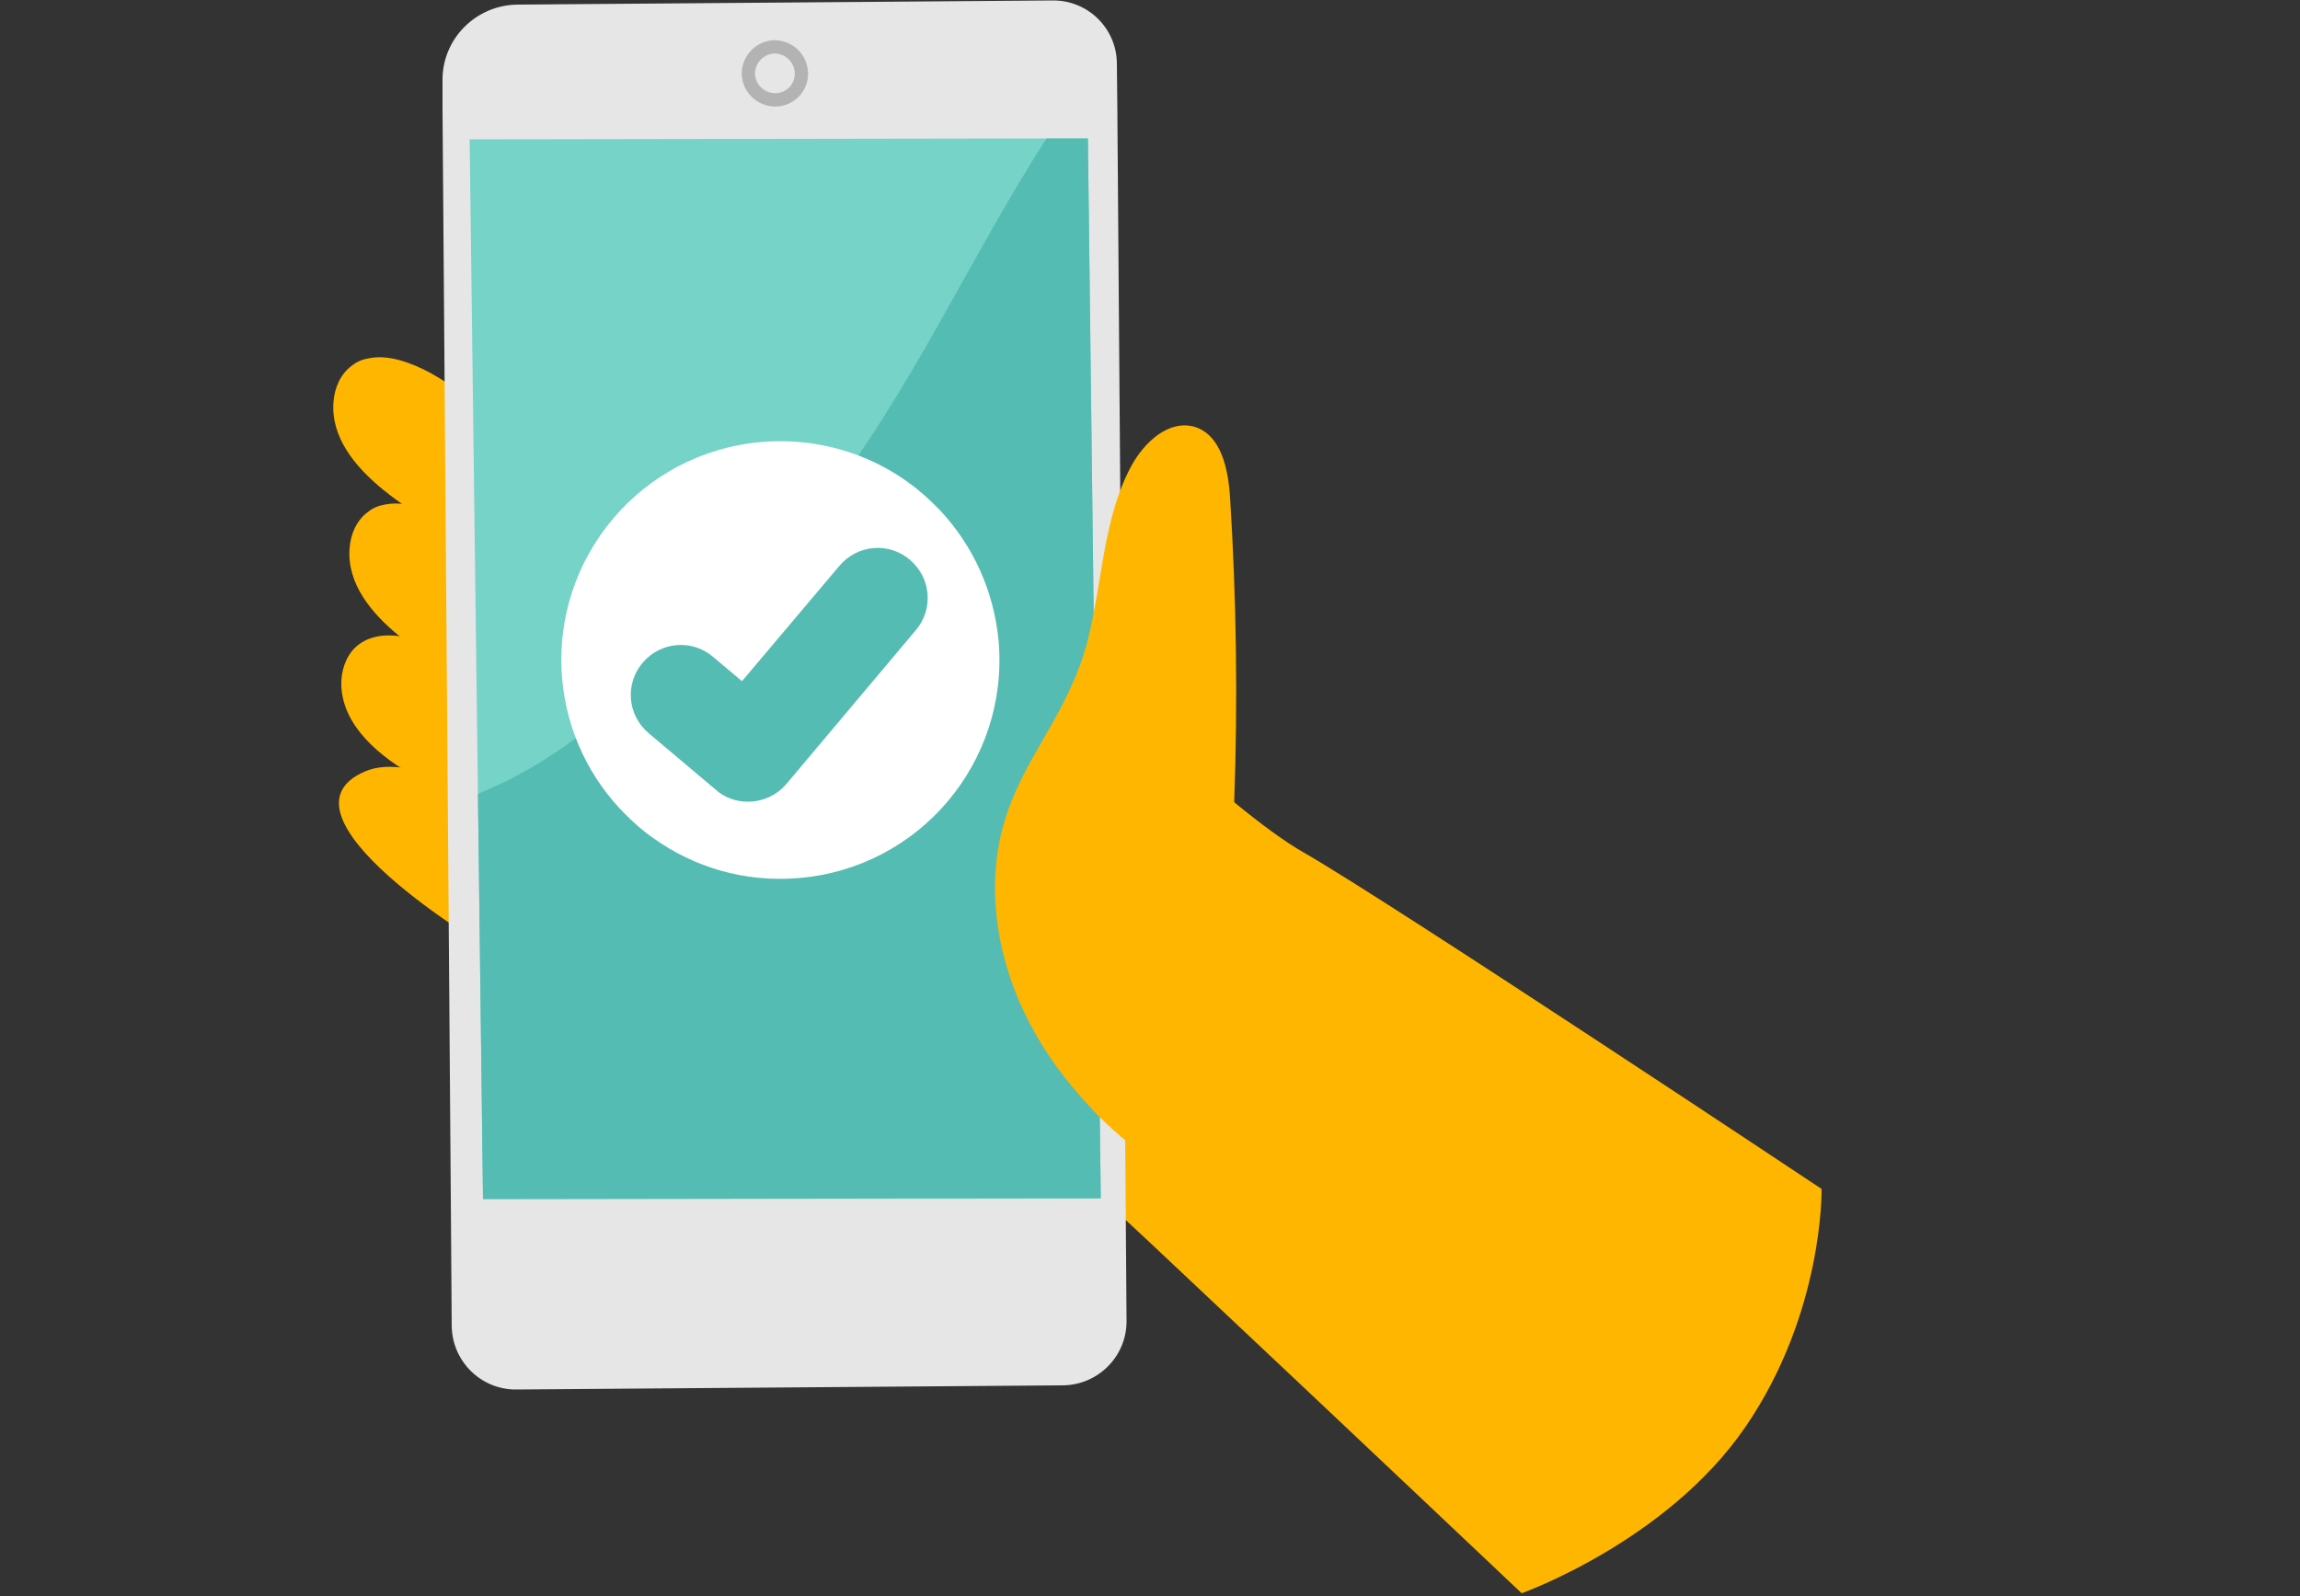 <?xml version="1.0" encoding="utf-8"?>
<!-- Generator: Adobe Illustrator 24.3.0, SVG Export Plug-In . SVG Version: 6.00 Build 0)  -->
<svg version="1.1" id="Layer_1" xmlns="http://www.w3.org/2000/svg" xmlns:xlink="http://www.w3.org/1999/xlink" x="0px" y="0px"
	 viewBox="0 0 500 347" style="enable-background:new 0 0 500 347;" xml:space="preserve">
<rect x="0" y="0" width="500" height="347" fill="#333333" stroke="none"/>
<style type="text/css">
	.st0{fill:#FFB600;}
	.st1{fill:#E6E6E6;}
	.st2{fill:#76D3C7;}
	.st3{fill:none;stroke:#B3B3B3;stroke-width:2.895;stroke-linecap:round;stroke-linejoin:round;stroke-miterlimit:10;}
	.st4{fill:#55BCB3;}
	.st5{fill:#FFFFFF;}
</style>
<g id="_x39_8">
	<g>
		<g>
			<path class="st0" d="M396,258.5c0,0,0.5,26.9-16.6,51.8s-48.6,36.1-48.6,36.1s-39-36.9-69.3-65.4c-7.1-6.7-13.8-13-19.4-18.2
				c-0.3-2.6-1.7-10.2-3.7-20.8c-3.8-19.4-9.6-48.9-14.5-76.2c3.2-5.8,6.8-11.5,9.4-17.5c0.5-1.1,1-2.3,1.4-3.4
				c0.2-0.4,0.3-0.9,0.5-1.3c2.1,2.1,4.2,4.2,6.5,6.5c8.4,8.3,17.9,17.2,26.7,24.4c5.5,4.5,10.7,8.4,15.1,10.9
				C302.8,196.5,396,258.5,396,258.5z"/>
		</g>
		<g>
			<path class="st0" d="M79.4,167.7c10.6-4.5,29.2,7.6,37.7,13.1c0,0,0,0,0.1,0c7.5,4.9,15.3,12,14.9,21c-0.1,3-1.3,6.1-3.6,8
				c-0.3,0.2-0.6,0.5-0.9,0.7c-4.6,2.9-11.1,1-16.2-1.5C103.8,205.4,57.8,176.9,79.4,167.7z"/>
			<path class="st0" d="M129,179.7c-10.3,5.1-29.5-5.6-38.4-10.6l-0.1-0.1c-7.8-4.4-16-11-16.3-20c-0.1-3,0.9-6.2,3.1-8.3
				c1.2-1.1,2.6-1.8,4.2-2.2c4-1,8.9,0.3,13,2C102.3,143.7,150.1,169.2,129,179.7z"/>
			<path class="st0" d="M127.3,155.5c-10.8,4-28.9-8.8-37.2-14.7c-1.1-0.8-2.3-1.7-3.4-2.6c-6.1-5-11.3-11.4-10.7-19
				c0.2-3,1.5-6.1,4-7.9c1.1-0.9,2.4-1.4,3.7-1.6c4.3-0.9,9.3,1,13.4,3.2C104.4,116.9,149.3,147.2,127.3,155.5z"/>
			<path class="st0" d="M123.8,123.7c-10.8,4-28.9-8.8-37.2-14.7c-1.1-0.8-2.3-1.7-3.4-2.6c-6.1-5-11.3-11.4-10.7-19
				c0.2-3,1.5-6.1,4-7.9c1.1-0.9,2.4-1.4,3.7-1.6c4.3-0.9,9.3,1,13.4,3.2C101,85.1,145.9,115.4,123.8,123.7z"/>
		</g>
		<g>
			<g>
				<path class="st1" d="M242.8,13.9l0.1,9.7l1.8,236.4l0.2,27.1c0.1,7.7-6.1,14-13.8,14.1l-118.8,0.9c-7.7,0.1-14-6.1-14.1-13.8
					l-0.2-28L96.2,23.8v-6.3c-0.1-9,7.2-16.4,16.3-16.5l116.3-0.9C236.5,0,242.8,6.2,242.8,13.9z"/>
				<polygon class="st2" points="236.5,30.1 239.3,260.6 105,260.7 103.9,172.6 102.1,30.3 227.5,30.1 				"/>
				<path class="st3" d="M174.2,15.5c-0.3-3.2-3.1-5.5-6.2-5.3c-3.2,0.3-5.5,3.1-5.3,6.2c0.3,3.2,3.1,5.5,6.2,5.3
					C172.1,21.5,174.5,18.7,174.2,15.5z"/>
				<path class="st4" d="M236.5,30.1l2.8,230.4L105,260.7l-1.1-88.1c3.2-1.3,6.3-2.8,9.3-4.4c8.9-4.9,16.9-11.2,24.6-17.7
					c14.8-12.5,29.2-25.8,41.2-41.1c19.1-24.4,31.7-53.2,48.5-79.3L236.5,30.1z"/>
			</g>
			<g>
				<g>
					<path class="st5" d="M217.1,139.5c2.2,26.2-17.2,49.2-43.4,51.4c-11.7,1-22.8-2.3-31.7-8.7c-2.2-1.5-4.2-3.3-6.1-5.2
						c-7.6-7.6-12.7-17.9-13.7-29.5c-2.2-26.2,17.2-49.2,43.4-51.4c14.5-1.2,28,4.1,37.5,13.6c0.4,0.4,0.9,0.9,1.3,1.3
						C211.5,118.6,216.1,128.5,217.1,139.5z"/>
					<g>
						<path class="st4" d="M162.6,174.3c-2.5,0-5-0.8-7-2.6L141,159.4c-4.6-3.9-5.2-10.7-1.3-15.3s10.7-5.2,15.3-1.3l6.3,5.3
							l21.2-25.1c3.9-4.6,10.7-5.2,15.3-1.3c4.6,3.9,5.2,10.7,1.3,15.3L171,170.4C168.8,173,165.7,174.3,162.6,174.3z"/>
					</g>
				</g>
			</g>
		</g>
		<g>
			<path class="st0" d="M267.1,196.6c-0.4,5.1,1,11.9,2.6,19.1c3,13,7,27.5,4.3,37.3c-0.5,1.8-1.2,3.4-2.1,4.8
				c-6,8.9-26.9-8.9-33-15.1c-0.2-0.2-0.4-0.4-0.6-0.6c-6-6.2-11.3-13.2-15.1-20.9c-6.8-13.6-9.2-29.9-4.3-44.3
				c1.3-3.8,3-7.4,4.9-10.9c3.2-5.8,6.8-11.5,9.4-17.5c0.5-1.1,1-2.3,1.4-3.4c0.2-0.4,0.3-0.9,0.5-1.3c2.7-8,3.6-16.7,5.2-25.1
				c1.2-6.1,2.7-12,5.7-17.5c2.8-5.1,8.1-10,13.7-8.4c5.8,1.8,7.3,9.2,7.7,15.3c1.4,22.1,1.7,44.3,0.9,66.4
				C268,181.8,267.6,189.2,267.1,196.6z"/>
		</g>
	</g>
</g>
<g id="Layer_1_1_">
</g>
</svg>
